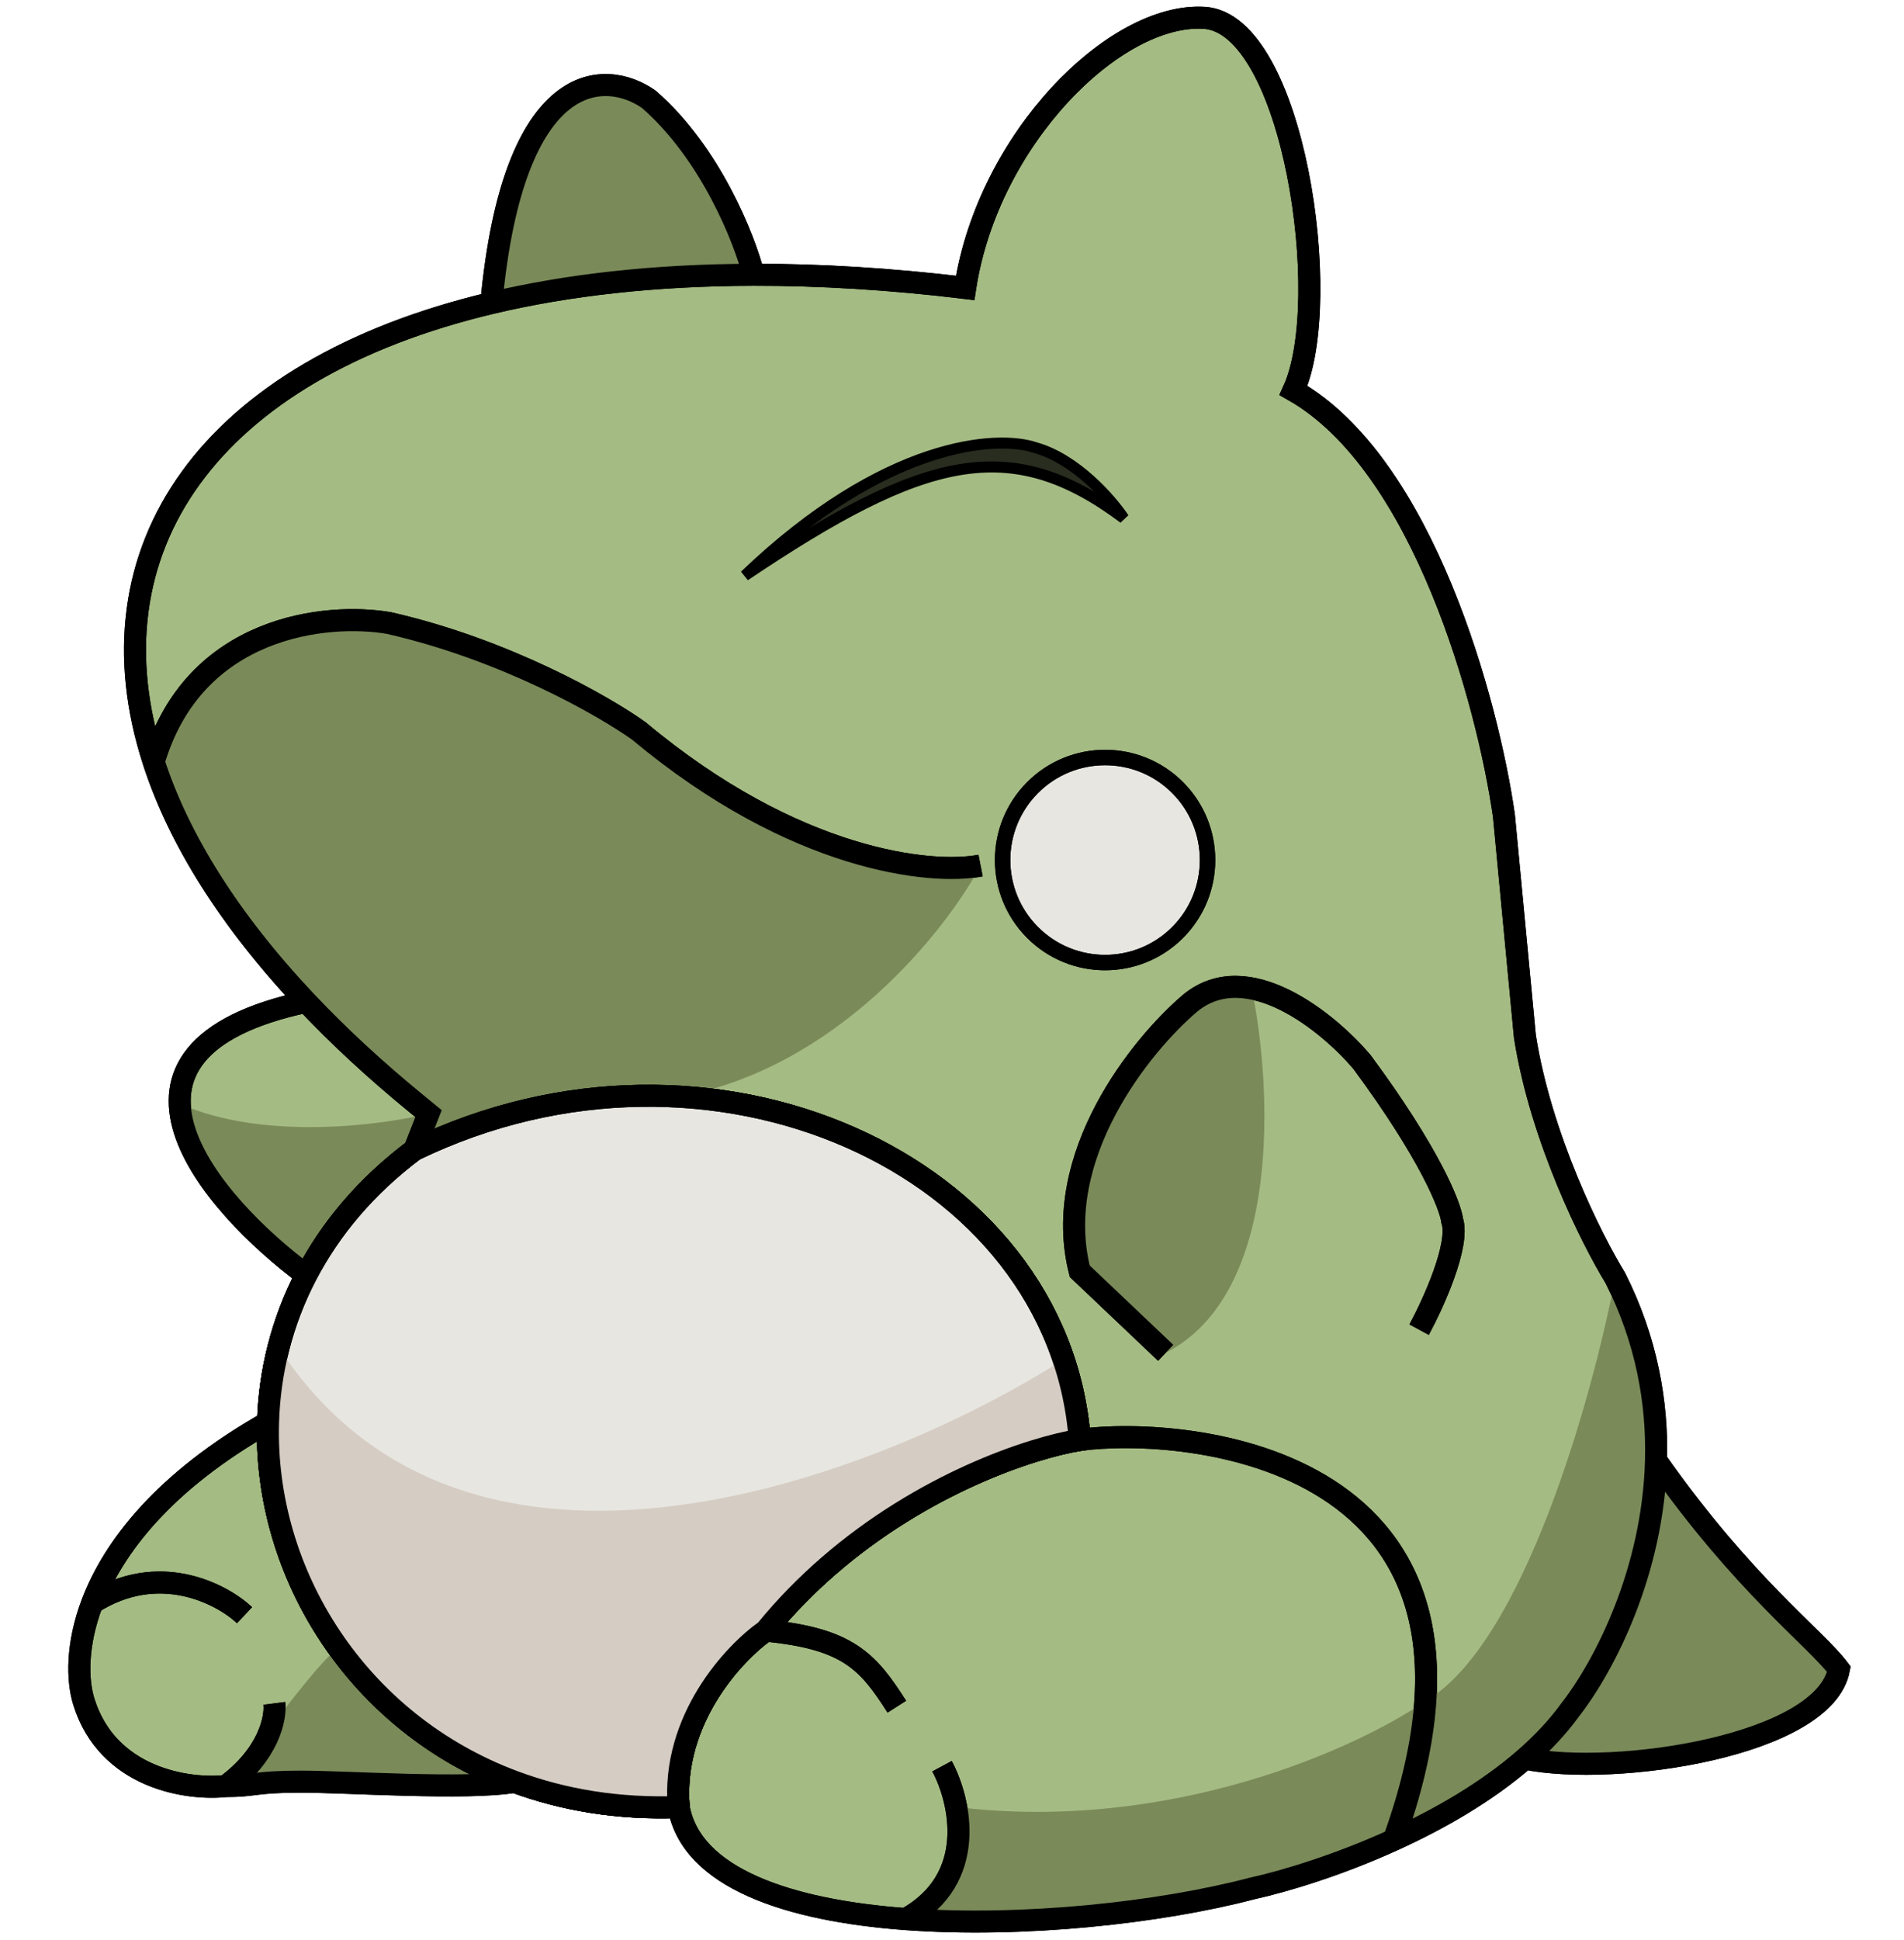 <svg width="216" height="220" viewBox="0 0 216 220" fill="none" xmlns="http://www.w3.org/2000/svg">
<path d="M109.492 32.645C112.081 15.732 126.492 1.395 136.617 2.02C146.742 2.644 151.367 34.144 146.742 44.27C161.542 52.669 168.825 79.936 170.617 92.519C171.117 97.719 172.409 111.353 172.992 117.519C174.792 129.019 180.575 140.561 183.242 144.894C186.81 151.961 188.038 159.034 187.867 165.59C197.859 179.801 205.852 185.623 208.617 189.269C206.982 197.948 183.258 201.506 172.992 199.404C168.655 203.182 163.315 206.249 158.117 208.617C151.878 211.459 145.844 213.295 141.992 214.144C131.566 216.877 116.029 218.586 102.742 217.604C89.443 216.62 78.399 212.941 76.992 204.894C70.158 205.151 63.912 204.096 58.367 202.04C52.944 202.966 39.367 202.019 34.117 202.019C28.867 202.019 28.917 202.519 25.617 202.519C21.367 202.978 12.192 201.694 9.492 192.894C8.758 190.478 8.67 186.48 10.459 181.769C12.835 175.513 18.523 168.001 30.407 161.269C30.575 155.581 31.974 149.89 34.742 144.579C23.909 136.559 8.742 119.134 34.742 113.591C25.974 104.309 20.271 95.104 17.438 86.394C9.591 62.275 23.75 41.959 55.742 34.358C58.242 7.587 68.7 7.811 73.617 11.269C80.617 17.369 84.45 27.069 85.492 31.157C92.955 31.142 100.964 31.62 109.492 32.645Z" fill="#A4BB83"/>
<path d="M46.992 130.395L48.617 126.27L47.242 125.145C42.539 121.3 38.377 117.439 34.742 113.591M46.992 130.395C80.6 114.123 120.117 131.894 122.492 163.269M46.992 130.395C41.499 134.514 37.46 139.363 34.742 144.579M76.992 204.894C76.192 194.994 83.242 187.436 86.867 184.894M76.992 204.894C78.399 212.941 89.443 216.62 102.742 217.604M76.992 204.894C70.158 205.151 63.912 204.096 58.367 202.04M86.867 184.894C96.187 185.79 98.458 188.373 101.742 193.519M86.867 184.894C89.102 182.153 91.509 179.718 93.992 177.564C104.731 168.247 116.874 164.183 122.492 163.269M122.492 163.269C134.188 161.668 173.929 164.703 158.117 208.617M102.742 217.604C116.029 218.586 131.566 216.877 141.992 214.144C145.844 213.295 151.878 211.459 158.117 208.617M102.742 217.604C111.042 213.036 108.95 204.144 106.867 200.269M158.117 208.617C163.315 206.249 168.655 203.182 172.992 199.404M17.438 86.394C21.981 70.894 37.117 69.436 44.117 70.644C57.317 73.644 68.534 80.061 72.492 82.894C90.192 97.694 105.7 99.228 111.242 98.144M17.438 86.394C9.591 62.275 23.75 41.959 55.742 34.358M17.438 86.394C20.271 95.104 25.974 104.309 34.742 113.591M187.867 165.59C188.038 159.034 186.81 151.961 183.242 144.894C180.575 140.561 174.792 129.019 172.992 117.519C172.409 111.353 171.117 97.719 170.617 92.519C168.825 79.936 161.542 52.669 146.742 44.27C151.367 34.144 146.742 2.644 136.617 2.02C126.492 1.395 112.081 15.732 109.492 32.645C100.964 31.62 92.955 31.142 85.492 31.157M187.867 165.59C187.541 178.144 182.086 188.803 178.117 193.894C176.679 195.874 174.936 197.71 172.992 199.404M187.867 165.59C197.859 179.801 205.852 185.623 208.617 189.269C206.982 197.948 183.258 201.506 172.992 199.404M55.742 34.358C58.242 7.587 68.7 7.811 73.617 11.269C80.617 17.369 84.45 27.069 85.492 31.157M55.742 34.358C64.385 32.304 74.329 31.178 85.492 31.157M34.742 113.591C8.742 119.134 23.909 136.559 34.742 144.579M34.742 144.579C31.974 149.89 30.575 155.582 30.407 161.269M30.407 161.269C29.899 178.354 40.486 195.407 58.367 202.04M30.407 161.269C18.523 168.001 12.835 175.513 10.459 181.769M25.617 202.519C21.367 202.978 12.192 201.694 9.492 192.894C8.758 190.478 8.67 186.48 10.459 181.769M25.617 202.519C28.917 202.519 28.867 202.019 34.117 202.019C39.367 202.019 52.944 202.966 58.367 202.04M25.617 202.519C30.517 198.919 31.325 194.769 31.117 193.144M10.459 181.769C17.985 176.969 25.117 180.686 27.742 183.144M132.242 153.394L122.492 144.144C119.192 131.144 129.45 118.478 134.992 113.769C141.492 108.369 150.7 115.936 154.492 120.394C162.192 130.794 164.534 136.728 164.742 138.394C165.642 141.094 162.617 147.769 160.992 150.769" stroke="black" stroke-width="2.5"/>
<path d="M48.617 126.27L47.242 125.145C42.539 121.3 38.377 117.439 34.742 113.591C25.974 104.309 20.271 95.104 17.438 86.394C21.981 70.894 37.117 69.436 44.117 70.644C57.317 73.644 68.534 80.061 72.492 82.894C90.192 97.694 105.7 99.228 111.242 98.144C107.284 105.561 94.892 121.185 76.992 124.346C67.207 123.779 56.846 125.624 46.992 130.395C41.499 134.514 37.46 139.363 34.742 144.579C28.415 139.895 20.611 132.004 20.391 125.145C29.772 129.345 43.117 127.645 48.617 126.27Z" fill="#7A8A59"/>
<path d="M141.992 214.144C131.566 216.877 116.029 218.586 102.742 217.604C108.536 214.415 109.266 209.12 108.47 204.894C132.888 207.872 154.127 198.135 161.695 192.894C172.833 186.494 180.7 158.228 183.242 144.894C186.81 151.961 188.038 159.034 187.867 165.59C197.859 179.801 205.852 185.623 208.617 189.269C206.982 197.947 183.258 201.506 172.992 199.403C168.655 203.181 163.315 206.249 158.117 208.617C151.878 211.459 145.844 213.295 141.992 214.144Z" fill="#7A8A59"/>
<path d="M73.617 11.269C68.7 7.811 58.242 7.587 55.742 34.358C64.385 32.304 74.329 31.178 85.492 31.156C84.45 27.069 80.617 17.369 73.617 11.269Z" fill="#7A8A59"/>
<path d="M34.117 202.019C28.867 202.019 28.917 202.519 25.617 202.519C35.25 189.928 40.669 182.185 39.992 188.954C44.646 194.639 50.864 199.257 58.367 202.04C52.944 202.966 39.367 202.019 34.117 202.019Z" fill="#7A8A59"/>
<path d="M122.492 144.144L132.242 153.394C145.542 146.594 144.284 123.016 141.992 112.077C139.558 111.62 137.129 111.994 134.992 113.769C129.45 118.478 119.192 131.144 122.492 144.144Z" fill="#7A8A59"/>
<path d="M46.992 130.395L48.617 126.27L47.242 125.145C42.539 121.3 38.377 117.439 34.742 113.591M46.992 130.395C80.6 114.123 120.117 131.894 122.492 163.269M46.992 130.395C41.499 134.514 37.46 139.363 34.742 144.579M76.992 204.894C76.192 194.994 83.242 187.436 86.867 184.894M76.992 204.894C78.399 212.941 89.443 216.62 102.742 217.604M76.992 204.894C70.158 205.151 63.912 204.096 58.367 202.04M86.867 184.894C96.187 185.79 98.458 188.373 101.742 193.519M86.867 184.894C89.102 182.153 91.509 179.718 93.992 177.564C104.731 168.247 116.874 164.183 122.492 163.269M122.492 163.269C134.188 161.668 173.929 164.703 158.117 208.617M102.742 217.604C116.029 218.586 131.566 216.877 141.992 214.144C145.844 213.295 151.878 211.459 158.117 208.617M102.742 217.604C111.042 213.036 108.95 204.144 106.867 200.269M158.117 208.617C163.315 206.249 168.655 203.182 172.992 199.404M17.438 86.394C21.981 70.894 37.117 69.436 44.117 70.644C57.317 73.644 68.534 80.061 72.492 82.894C90.192 97.694 105.7 99.228 111.242 98.144M17.438 86.394C9.591 62.275 23.75 41.959 55.742 34.358M17.438 86.394C20.271 95.104 25.974 104.309 34.742 113.591M187.867 165.59C188.038 159.034 186.81 151.961 183.242 144.894C180.575 140.561 174.792 129.019 172.992 117.519C172.409 111.353 171.117 97.719 170.617 92.519C168.825 79.936 161.542 52.669 146.742 44.27C151.367 34.144 146.742 2.644 136.617 2.02C126.492 1.395 112.081 15.732 109.492 32.645C100.964 31.62 92.955 31.142 85.492 31.157M187.867 165.59C187.541 178.144 182.086 188.803 178.117 193.894C176.679 195.874 174.936 197.71 172.992 199.404M187.867 165.59C197.859 179.801 205.852 185.623 208.617 189.269C206.982 197.948 183.258 201.506 172.992 199.404M55.742 34.358C58.242 7.587 68.7 7.811 73.617 11.269C80.617 17.369 84.45 27.069 85.492 31.157M55.742 34.358C64.385 32.304 74.329 31.178 85.492 31.157M34.742 113.591C8.742 119.134 23.909 136.559 34.742 144.579M34.742 144.579C31.974 149.89 30.575 155.582 30.407 161.269M30.407 161.269C29.899 178.354 40.486 195.407 58.367 202.04M30.407 161.269C18.523 168.001 12.835 175.513 10.459 181.769M25.617 202.519C21.367 202.978 12.192 201.694 9.492 192.894C8.758 190.478 8.67 186.48 10.459 181.769M25.617 202.519C28.917 202.519 28.867 202.019 34.117 202.019C39.367 202.019 52.944 202.966 58.367 202.04M25.617 202.519C30.517 198.919 31.325 194.769 31.117 193.144M10.459 181.769C17.985 176.969 25.117 180.686 27.742 183.144M132.242 153.394L122.492 144.144C119.192 131.144 129.45 118.478 134.992 113.769C141.492 108.369 150.7 115.936 154.492 120.394C162.192 130.794 164.534 136.728 164.742 138.394C165.642 141.094 162.617 147.769 160.992 150.769" stroke="black" stroke-width="2.5"/>
<path d="M86.867 184.894C83.242 187.436 76.192 194.994 76.992 204.894C70.158 205.151 63.912 204.096 58.367 202.039C40.486 195.407 29.899 178.353 30.407 161.269C30.575 155.581 31.974 149.89 34.742 144.579C37.46 139.363 41.499 134.514 46.992 130.395C80.6 114.122 120.117 131.894 122.492 163.269C116.874 164.183 104.731 168.247 93.992 177.564C91.509 179.718 89.102 182.153 86.867 184.894Z" fill="#E7E6E1" stroke="black" stroke-width="2.5"/>
<path d="M86.867 184.895C83.242 187.436 76.192 194.995 76.992 204.895C70.158 205.152 63.912 204.097 58.367 202.04C40.486 195.407 29.899 178.354 30.407 161.27C30.491 158.421 30.884 155.572 31.603 152.77C53.014 185.67 99.897 167.395 120.662 154.145C121.625 157.031 122.251 160.08 122.492 163.27C116.874 164.183 104.731 168.247 93.992 177.564C91.509 179.718 89.102 182.153 86.867 184.895Z" fill="#D5CCC3"/>
<path d="M86.867 184.894C83.242 187.436 76.192 194.994 76.992 204.894C70.158 205.151 63.912 204.096 58.367 202.039C40.486 195.407 29.899 178.353 30.407 161.269C30.575 155.581 31.974 149.89 34.742 144.579C37.46 139.363 41.499 134.514 46.992 130.395C80.6 114.122 120.117 131.894 122.492 163.269C116.874 164.183 104.731 168.247 93.992 177.564C91.509 179.718 89.102 182.153 86.867 184.894Z" stroke="black" stroke-width="2.5"/>
<circle cx="125.367" cy="97.519" r="11.625" transform="rotate(-45 125.367 97.519)" fill="#E7E6E1" stroke="black" stroke-width="1.75"/>
<circle cx="125.367" cy="97.519" r="11.625" transform="rotate(-45 125.367 97.519)" stroke="black" stroke-width="1.75"/>
<path d="M117.492 50.769C113.117 49.269 100.392 50.069 84.492 65.269C104.856 51.597 114.611 49.115 127.492 58.769C126.075 56.644 122.092 52.069 117.492 50.769Z" fill="#292D1F" stroke="black" stroke-width="1.25"/>
</svg>
